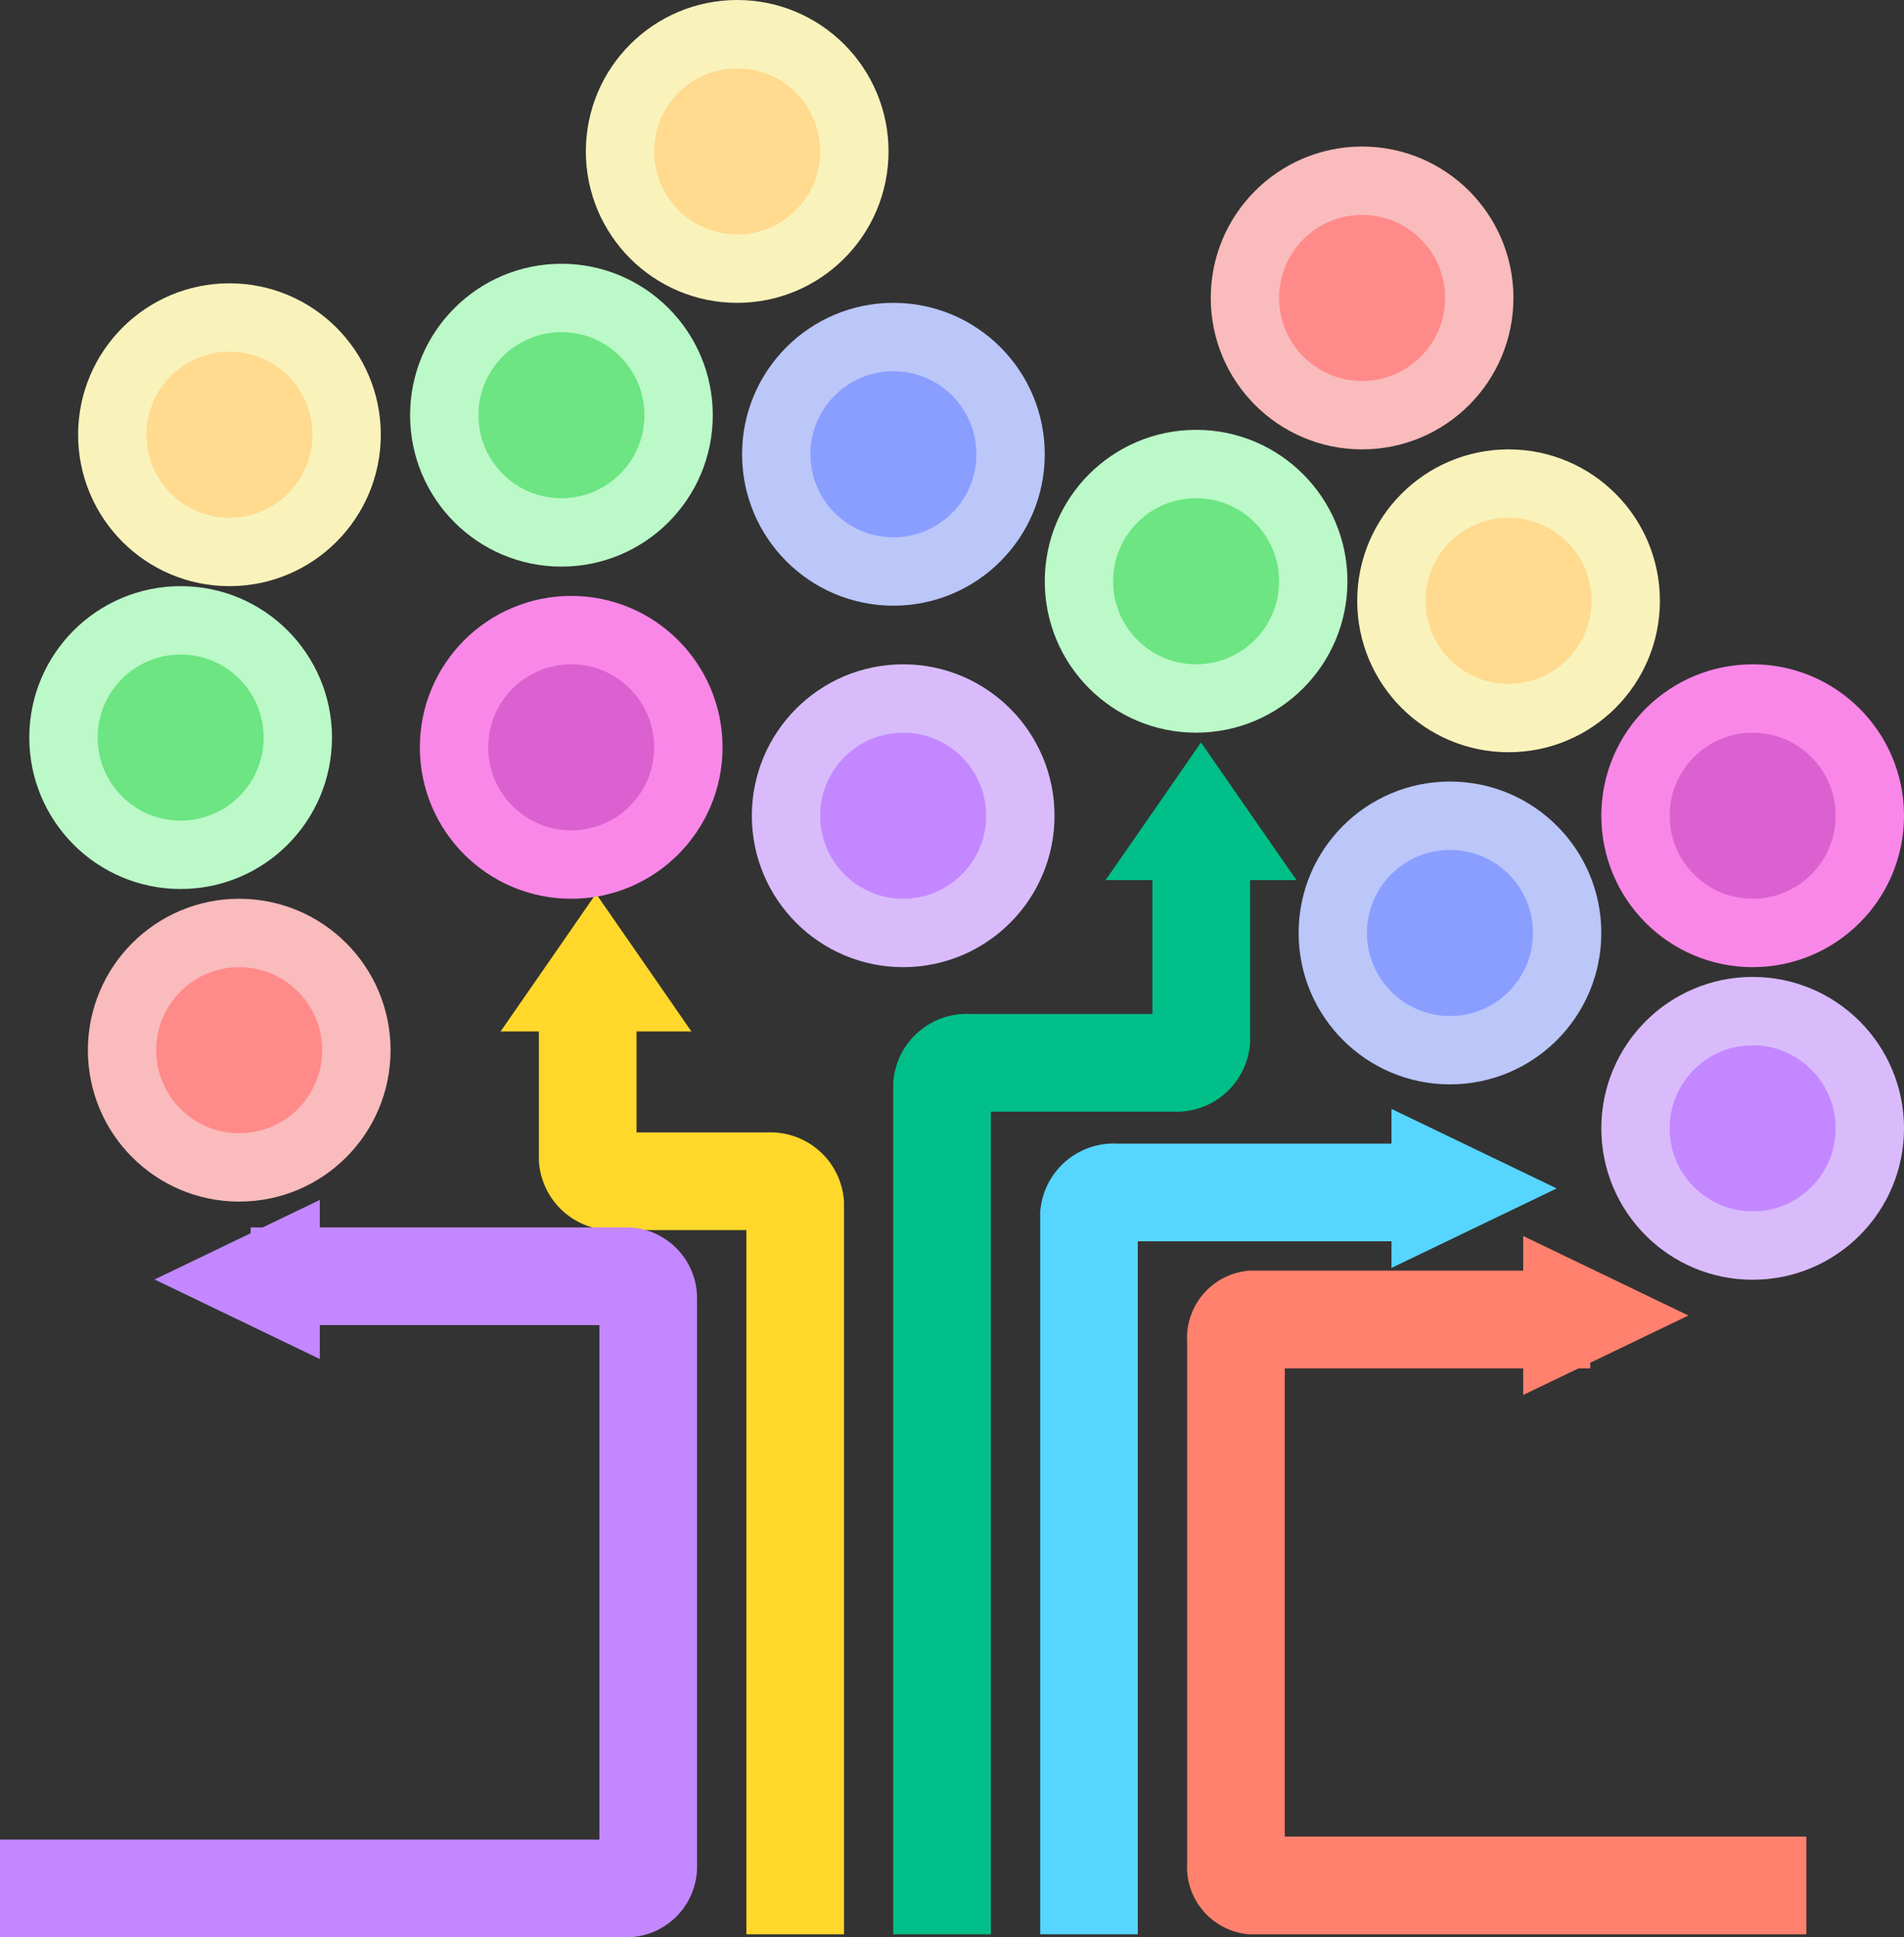 <svg xmlns="http://www.w3.org/2000/svg" width="195" height="198.31" viewBox="0 0 195 198.31"><rect x="0" y="0" width="195" height="198.31" fill="#333333" stroke="none"/><defs><style>.cls-1{fill:#ffd82b;}.cls-2{fill:#00bf88;}.cls-3,.cls-4,.cls-5,.cls-6,.cls-7{fill:none;stroke-width:10px;}.cls-3{stroke:#ff816e;}.cls-11,.cls-12,.cls-13,.cls-14,.cls-15,.cls-16,.cls-3,.cls-4,.cls-5,.cls-6,.cls-7{stroke-miterlimit:10;}.cls-4{stroke:#56d5ff;}.cls-5{stroke:#00bf88;}.cls-6{stroke:#ffd82b;}.cls-7{stroke:#c388ff;}.cls-8{fill:#56d5ff;}.cls-9{fill:#ff816e;}.cls-10,.cls-12{fill:#c388ff;}.cls-11{fill:#db61d0;stroke:#f987e8;}.cls-11,.cls-12,.cls-13,.cls-14,.cls-15,.cls-16{stroke-width:7px;}.cls-12{stroke:#d9bbfc;}.cls-13{fill:#8a9eff;stroke:#bbc6f9;}.cls-14{fill:#6ce582;stroke:#bbf9c8;}.cls-15{fill:#ff8a8a;stroke:#f9bbbb;}.cls-16{fill:#ffda8f;stroke:#f9f3bb;}</style></defs><title>img-social-media</title><g id="Layer_2" data-name="Layer 2"><g id="Layer_1-2" data-name="Layer 1"><polygon class="cls-1" points="61.04 105.58 51.27 105.58 56.16 98.53 61.04 91.48 65.93 98.53 70.81 105.58 61.04 105.58"/><polygon class="cls-2" points="123 90.09 113.23 90.09 118.12 83.05 123 76 127.89 83.05 132.78 90.09 123 90.09"/><path class="cls-3" d="M185,193H128.19a1.91,1.91,0,0,1-1.61-2.1V137.17a1.91,1.91,0,0,1,1.61-2.1h34.68"/><path class="cls-4" d="M111.53,198V124.34a2.54,2.54,0,0,1,2.73-2.28h31.79"/><path class="cls-5" d="M96.48,198V111.07a2.54,2.54,0,0,1,2.73-2.28h21.09a2.54,2.54,0,0,0,2.73-2.28V89.62"/><path class="cls-6" d="M81.44,198V123.2a2.54,2.54,0,0,0-2.73-2.28H62.92a2.54,2.54,0,0,1-2.73-2.28V104.37"/><path class="cls-7" d="M0,193.31H64.16A2.25,2.25,0,0,0,66.39,191V132.92a2.25,2.25,0,0,0-2.23-2.28H25.67"/><polygon class="cls-8" points="142.51 121.65 142.51 113.51 150.97 117.58 159.43 121.65 150.97 125.72 142.51 129.79 142.51 121.65"/><polygon class="cls-9" points="156 134.66 156 126.52 164.46 130.59 172.92 134.66 164.46 138.73 156 142.79 156 134.66"/><polygon class="cls-10" points="32.75 130.97 32.75 139.11 24.29 135.04 15.83 130.97 24.29 126.9 32.75 122.83 32.75 130.97"/><circle class="cls-11" cx="58.5" cy="76.5" r="12"/><circle class="cls-12" cx="92.5" cy="83.5" r="12"/><circle class="cls-13" cx="91.5" cy="46.5" r="12"/><circle class="cls-14" cx="57.5" cy="42.5" r="12"/><circle class="cls-15" cx="24.5" cy="107.5" r="12"/><circle class="cls-14" cx="122.5" cy="59.5" r="12"/><circle class="cls-13" cx="148.5" cy="95.5" r="12"/><circle class="cls-12" cx="179.5" cy="115.5" r="12"/><circle class="cls-11" cx="179.5" cy="83.5" r="12"/><circle class="cls-16" cx="154.5" cy="61.5" r="12"/><circle class="cls-15" cx="139.5" cy="30.5" r="12"/><circle class="cls-14" cx="18.5" cy="75.5" r="12"/><circle class="cls-16" cx="23.5" cy="44.5" r="12"/><circle class="cls-16" cx="75.5" cy="15.5" r="12"/></g></g></svg>